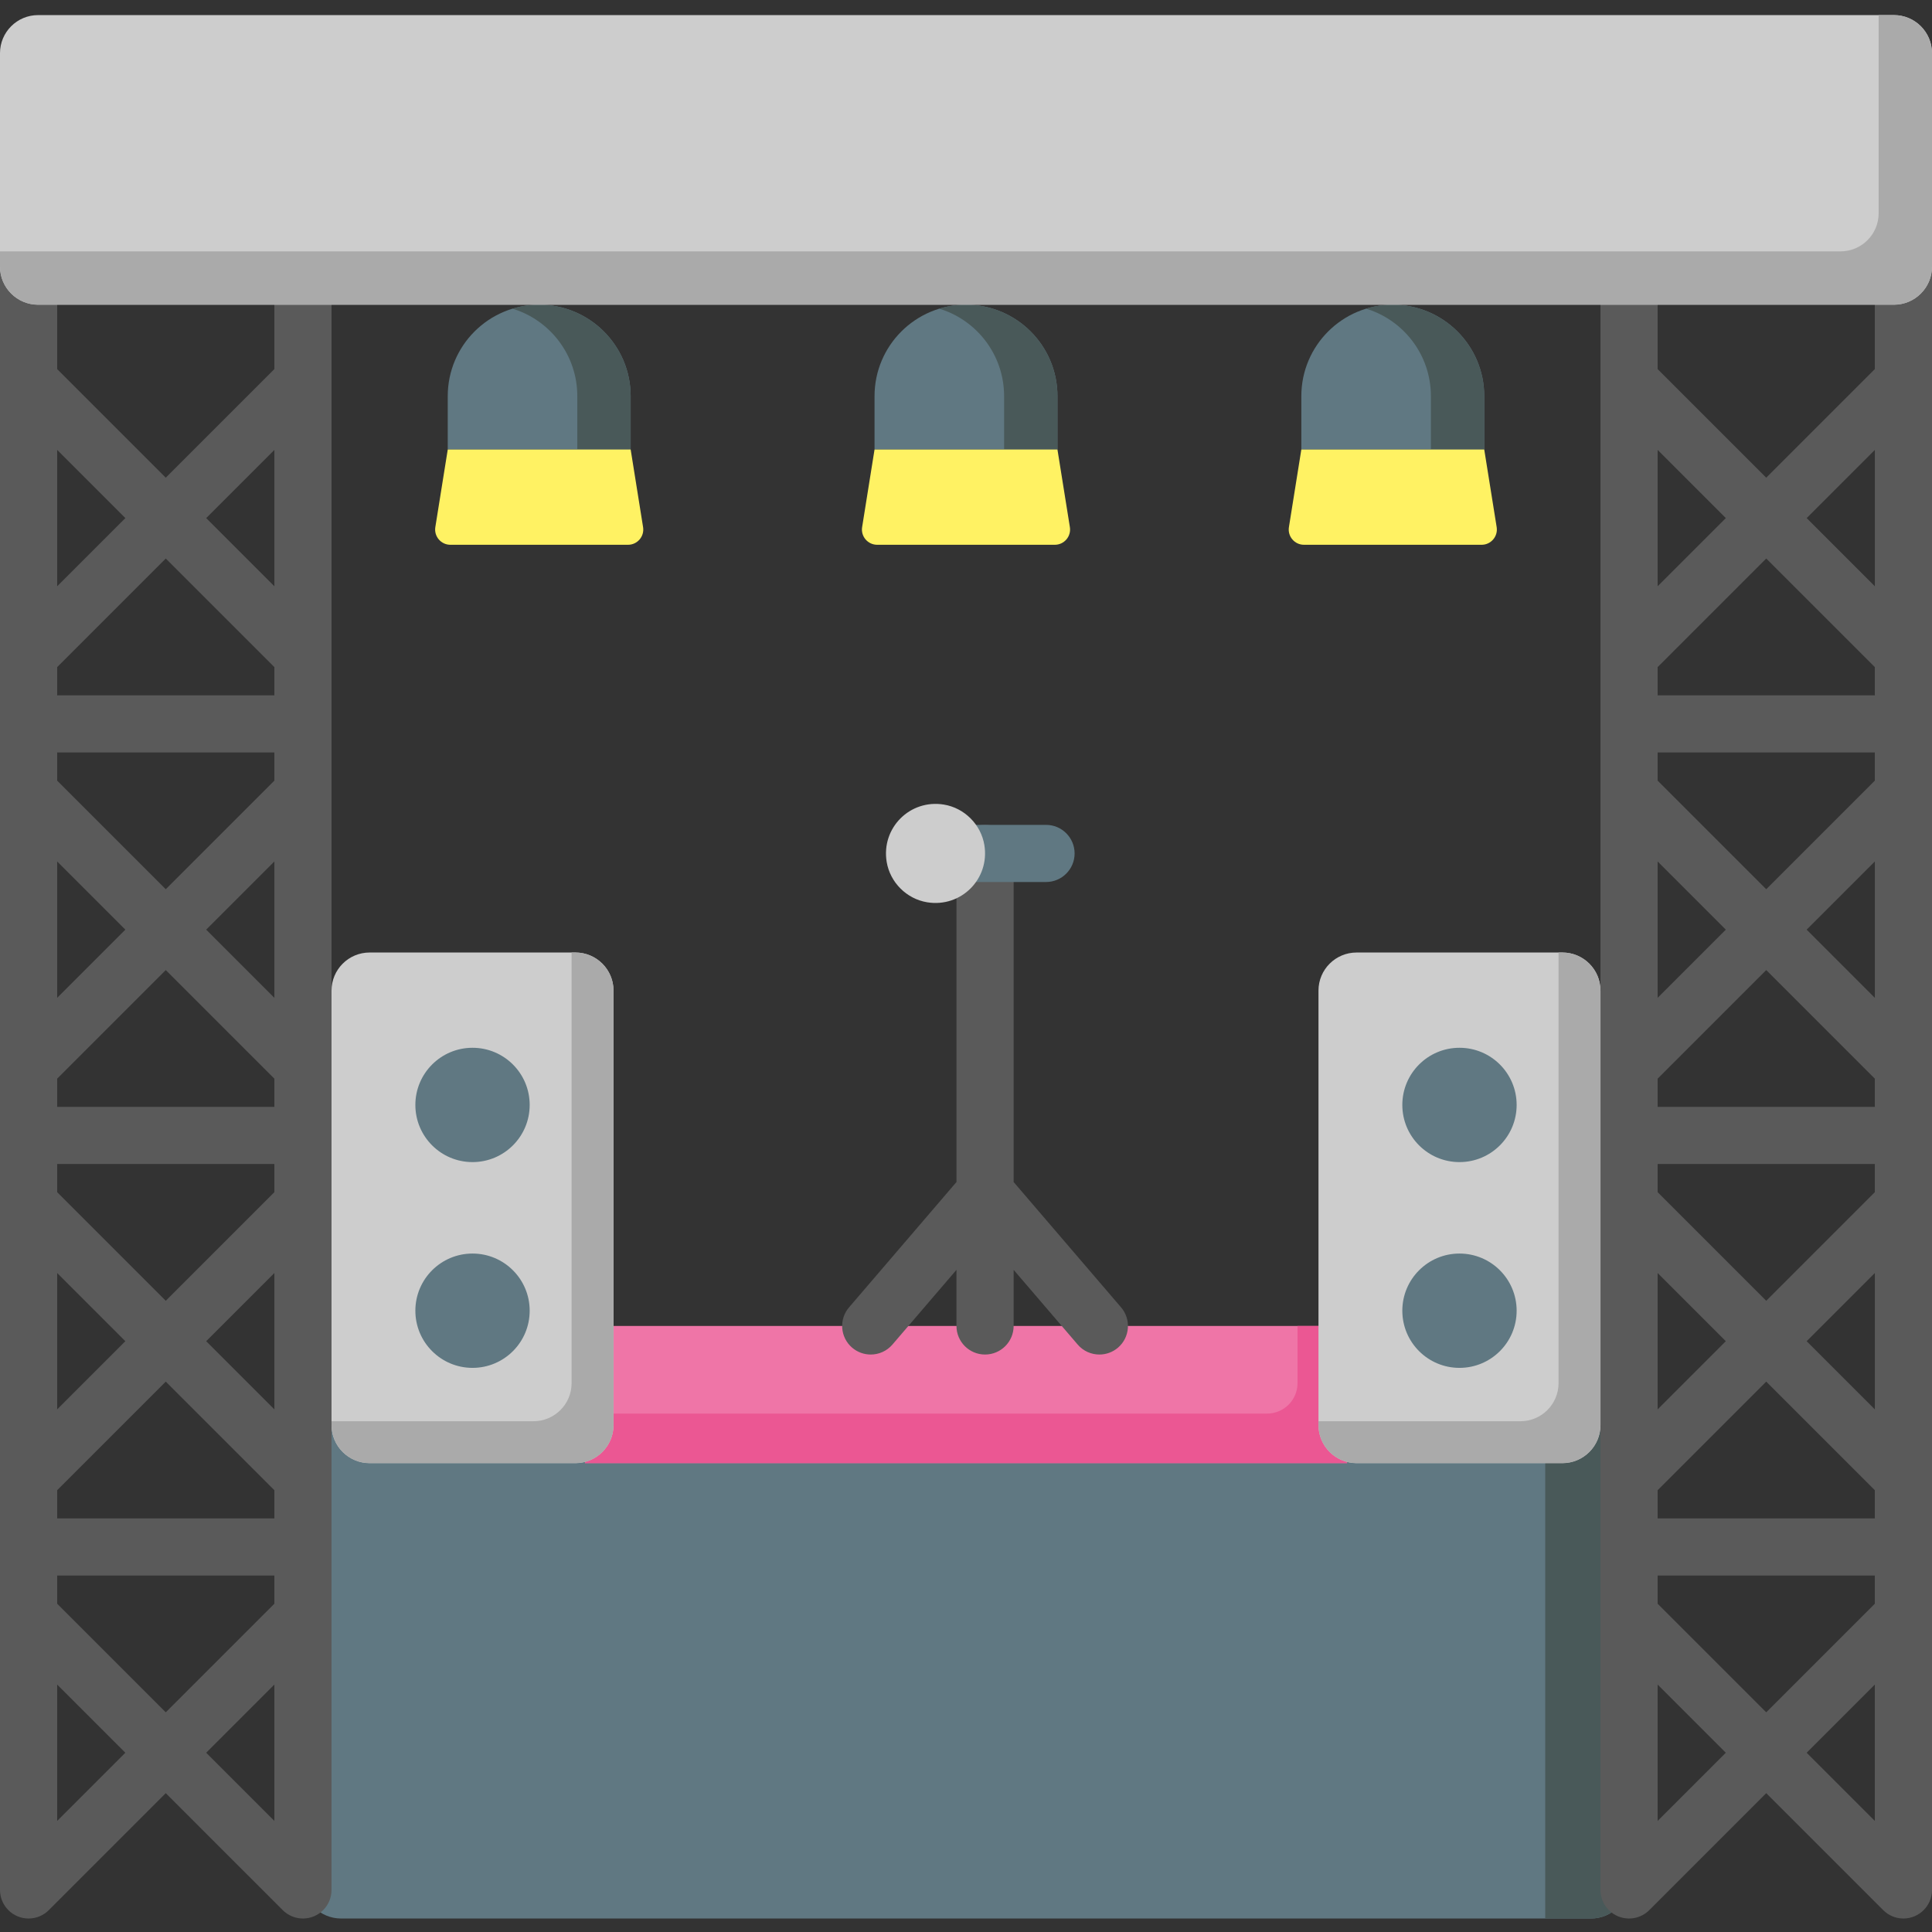 <svg height="512pt" viewBox="0 -4 512 512" width="512pt" xmlns="http://www.w3.org/2000/svg"><rect x="0" y="-4" width="512" height="512" fill="#333333" stroke="none"/><path d="m421.617 504.426h-331.234c-5.578 0-10.098-4.52-10.098-10.098v-111.797c0-5.578 4.52-10.098 10.098-10.098h331.234c5.578 0 10.102 4.52 10.102 10.098v111.797c-.004 5.578-4.523 10.098-10.102 10.098zm0 0" fill="#607882"/><path d="m409.5 372.434v131.992h12.117c5.578 0 10.098-4.52 10.098-10.098v-111.797c0-5.578-4.52-10.098-10.098-10.098zm0 0" fill="#495959"/><path d="m155.016 347.391h201.969v36.355h-201.969zm0 0" fill="#ef75a7"/><path d="m343.859 347.391v15.148c0 4.465-3.617 8.078-8.082 8.078h-180.762v13.129h201.969v-36.355zm0 0" fill="#eb5793"/><path d="m280.238 100.984c0-13.383-10.852-24.234-24.238-24.234s-24.238 10.852-24.238 24.234v14.141h48.473v-14.141zm0 0" fill="#607882"/><path d="m256 76.75c-2.461 0-4.832.367-7.07 1.051 9.938 3.023 17.168 12.258 17.168 23.184v14.137h14.141v-14.137c0-13.383-10.852-24.234-24.238-24.234zm0 0" fill="#495959"/><path d="m228.473 135.691 3.289-20.566h48.473l3.293 20.566c.395 2.457-1.504 4.68-3.988 4.68h-47.078c-2.484 0-4.383-2.223-3.988-4.68zm0 0" fill="#fff263"/><path d="m393.34 100.984c0-13.383-10.852-24.234-24.234-24.234-13.387 0-24.238 10.852-24.238 24.234v14.141h48.473zm0 0" fill="#607882"/><path d="m369.105 76.75c-2.461 0-4.832.367-7.07 1.051 9.938 3.023 17.168 12.258 17.168 23.184v14.137h14.141v-14.137c-.004-13.383-10.855-24.234-24.238-24.234zm0 0" fill="#495959"/><path d="m341.578 135.691 3.289-20.566h48.473l3.293 20.566c.391 2.457-1.504 4.68-3.988 4.68h-47.078c-2.488 0-4.383-2.223-3.988-4.68zm0 0" fill="#fff263"/><path d="m167.133 100.984c0-13.383-10.852-24.234-24.238-24.234s-24.238 10.852-24.238 24.234v14.141h48.477zm0 0" fill="#607882"/><path d="m142.895 76.75c-2.461 0-4.832.367-7.07 1.051 9.938 3.023 17.168 12.258 17.168 23.184v14.137h14.141v-14.137c0-13.383-10.852-24.234-24.238-24.234zm0 0" fill="#495959"/><path d="m115.367 135.691 3.293-20.566h48.473l3.289 20.566c.395 2.457-1.5 4.68-3.988 4.68h-47.078c-2.484 0-4.379-2.223-3.988-4.68zm0 0" fill="#fff263"/><g fill="#5a5a5a"><path d="m512 66.652c0-4.184-3.391-7.574-7.574-7.574-4.184 0-7.574 3.391-7.574 7.574v27.156l-28.781 28.781-28.781-28.781v-27.156c0-4.184-3.391-7.574-7.574-7.574s-7.574 3.391-7.574 7.574v430.199c0 4.184 3.391 7.574 7.574 7.574 2.094 0 3.988-.848 5.359-2.219l30.996-31 31 31c1.371 1.371 3.266 2.219 5.355 2.219 4.184 0 7.574-3.391 7.574-7.574 0-96.914 0-399.23 0-430.199zm-15.148 113.609h-57.562v-7.469l28.781-28.781 28.781 28.781zm0 22.613-28.781 28.781-28.781-28.781v-7.465h57.562zm-39.492 39.492-18.07 18.07v-36.141zm39.492 46.957h-57.562v-7.465l28.781-28.781 28.781 28.781zm0 22.617-28.781 28.781-28.781-28.781v-7.469h57.562zm-39.492 39.492-18.07 18.07v-36.141zm39.492 46.957h-57.562v-7.465l28.781-28.781 28.781 28.781zm-57.562 15.148h57.562v7.465l-28.781 28.781-28.781-28.781zm39.492-62.105 18.07-18.07v36.141zm0-109.066 18.07-18.07v36.141zm18.07-127.137v36.141l-18.07-18.07zm-39.492 18.07-18.07 18.07v-36.141zm-18.07 345.266v-36.141l18.07 18.07zm57.562-36.141v36.141l-18.07-18.07zm0 0"/><path d="m87.859 66.652c0-4.184-3.391-7.574-7.574-7.574s-7.574 3.391-7.574 7.574v27.156l-28.781 28.781-28.781-28.781v-27.156c0-4.184-3.391-7.574-7.574-7.574-4.184 0-7.574 3.391-7.574 7.574v430.199c0 4.184 3.391 7.574 7.574 7.574 2.09 0 3.984-.848 5.355-2.219l31-31 30.996 31c1.371 1.371 3.266 2.219 5.359 2.219 4.184 0 7.574-3.391 7.574-7.574 0-96.914 0-399.23 0-430.199zm-15.148 113.609h-57.562v-7.469l28.781-28.781 28.781 28.781zm0 22.613-28.781 28.781-28.781-28.781v-7.465h57.562zm-39.492 39.492-18.07 18.07v-36.141zm39.492 46.957h-57.562v-7.465l28.781-28.781 28.781 28.781zm0 22.617-28.781 28.781-28.781-28.781v-7.469h57.562zm-39.492 39.492-18.07 18.07v-36.141zm39.492 46.957h-57.562v-7.465l28.781-28.781 28.781 28.781zm-57.562 15.148h57.562v7.465l-28.781 28.781-28.781-28.781zm39.492-62.105 18.07-18.07v36.141zm0-109.066 18.07-18.07v36.141zm18.07-127.137v36.141l-18.07-18.07zm-39.492 18.07-18.07 18.07v-36.141zm-18.07 345.266v-36.141l18.07 18.07zm57.562-36.141v36.141l-18.07-18.07zm0 0"/><path d="m297.098 342.465-28.473-33.219v-87.078c0-4.184-3.391-7.574-7.574-7.574-4.184 0-7.574 3.391-7.574 7.574v87.078l-28.473 33.219c-2.723 3.176-2.355 7.957.82 10.68 1.43 1.223 3.184 1.82 4.93 1.82 2.133 0 4.254-.895 5.754-2.645l16.969-19.801v14.871c0 4.184 3.391 7.574 7.574 7.574 4.184 0 7.574-3.391 7.574-7.574v-14.871l16.973 19.801c1.496 1.75 3.617 2.645 5.754 2.645 1.742 0 3.496-.598 4.926-1.82 3.172-2.723 3.539-7.504.82-10.68zm0 0"/></g><path d="m349.41 373.648v-115.125c0-5.574 4.523-10.098 10.102-10.098h54.531c5.578 0 10.102 4.52 10.102 10.098v115.125c0 5.578-4.523 10.098-10.102 10.098h-54.531c-5.578 0-10.102-4.52-10.102-10.098zm0 0" fill="#cdcdcd"/><path d="m413.035 248.426v114.113c0 5.578-4.523 10.102-10.102 10.102h-53.523v1.008c0 5.578 4.523 10.098 10.102 10.098h54.531c5.578 0 10.102-4.52 10.102-10.098v-115.125c0-5.574-4.523-10.098-10.102-10.098zm0 0" fill="#aaa"/><path d="m401.926 343.352c0 8.367-6.781 15.148-15.148 15.148-8.367 0-15.148-6.781-15.148-15.148 0-8.363 6.781-15.148 15.148-15.148 8.367 0 15.148 6.785 15.148 15.148zm0 0" fill="#607882"/><path d="m401.926 288.82c0 8.367-6.781 15.148-15.148 15.148-8.367 0-15.148-6.781-15.148-15.148 0-8.367 6.781-15.148 15.148-15.148 8.367 0 15.148 6.781 15.148 15.148zm0 0" fill="#607882"/><path d="m87.859 373.648v-115.125c0-5.574 4.52-10.098 10.098-10.098h54.531c5.578 0 10.102 4.52 10.102 10.098v115.125c0 5.578-4.523 10.098-10.102 10.098h-54.531c-5.578 0-10.098-4.52-10.098-10.098zm0 0" fill="#cdcdcd"/><path d="m151.48 248.426v114.113c0 5.578-4.523 10.102-10.102 10.102h-53.52v1.008c0 5.578 4.52 10.098 10.098 10.098h54.531c5.578 0 10.102-4.52 10.102-10.098v-115.125c0-5.574-4.523-10.098-10.102-10.098zm0 0" fill="#aaa"/><path d="m140.371 343.352c0 8.367-6.781 15.148-15.148 15.148-8.367 0-15.148-6.781-15.148-15.148 0-8.363 6.781-15.148 15.148-15.148 8.367 0 15.148 6.785 15.148 15.148zm0 0" fill="#607882"/><path d="m140.371 288.82c0 8.367-6.781 15.148-15.148 15.148-8.367 0-15.148-6.781-15.148-15.148 0-8.367 6.781-15.148 15.148-15.148 8.367 0 15.148 6.781 15.148 15.148zm0 0" fill="#607882"/><path d="m512 10.098c0-5.574-4.52-10.098-10.098-10.098h-491.805c-5.578 0-10.098 4.52-10.098 10.098v56.555c0 5.574 4.52 10.098 10.098 10.098h491.805c5.574 0 10.098-4.52 10.098-10.098zm0 0" fill="#cdcdcd"/><path d="m497.863 0v52.512c0 5.578-4.523 10.102-10.102 10.102h-487.762v4.039c0 5.574 4.52 10.098 10.098 10.098h491.805c5.574 0 10.098-4.52 10.098-10.098v-56.555c0-5.574-4.52-10.098-10.098-10.098zm0 0" fill="#aaa"/><path d="m277.207 229.742h-29.285c-4.184 0-7.574-3.391-7.574-7.57 0-4.184 3.391-7.574 7.574-7.574h29.285c4.184 0 7.574 3.391 7.574 7.574 0 4.18-3.391 7.57-7.574 7.57zm0 0" fill="#607882"/><path d="m260.867 219.945c1.473 8.984-6.184 16.645-15.168 15.168-5.441-.891-9.832-5.277-10.723-10.719-1.473-8.988 6.184-16.645 15.168-15.172 5.441.895 9.828 5.281 10.723 10.723zm0 0" fill="#cdcdcd"/></svg>